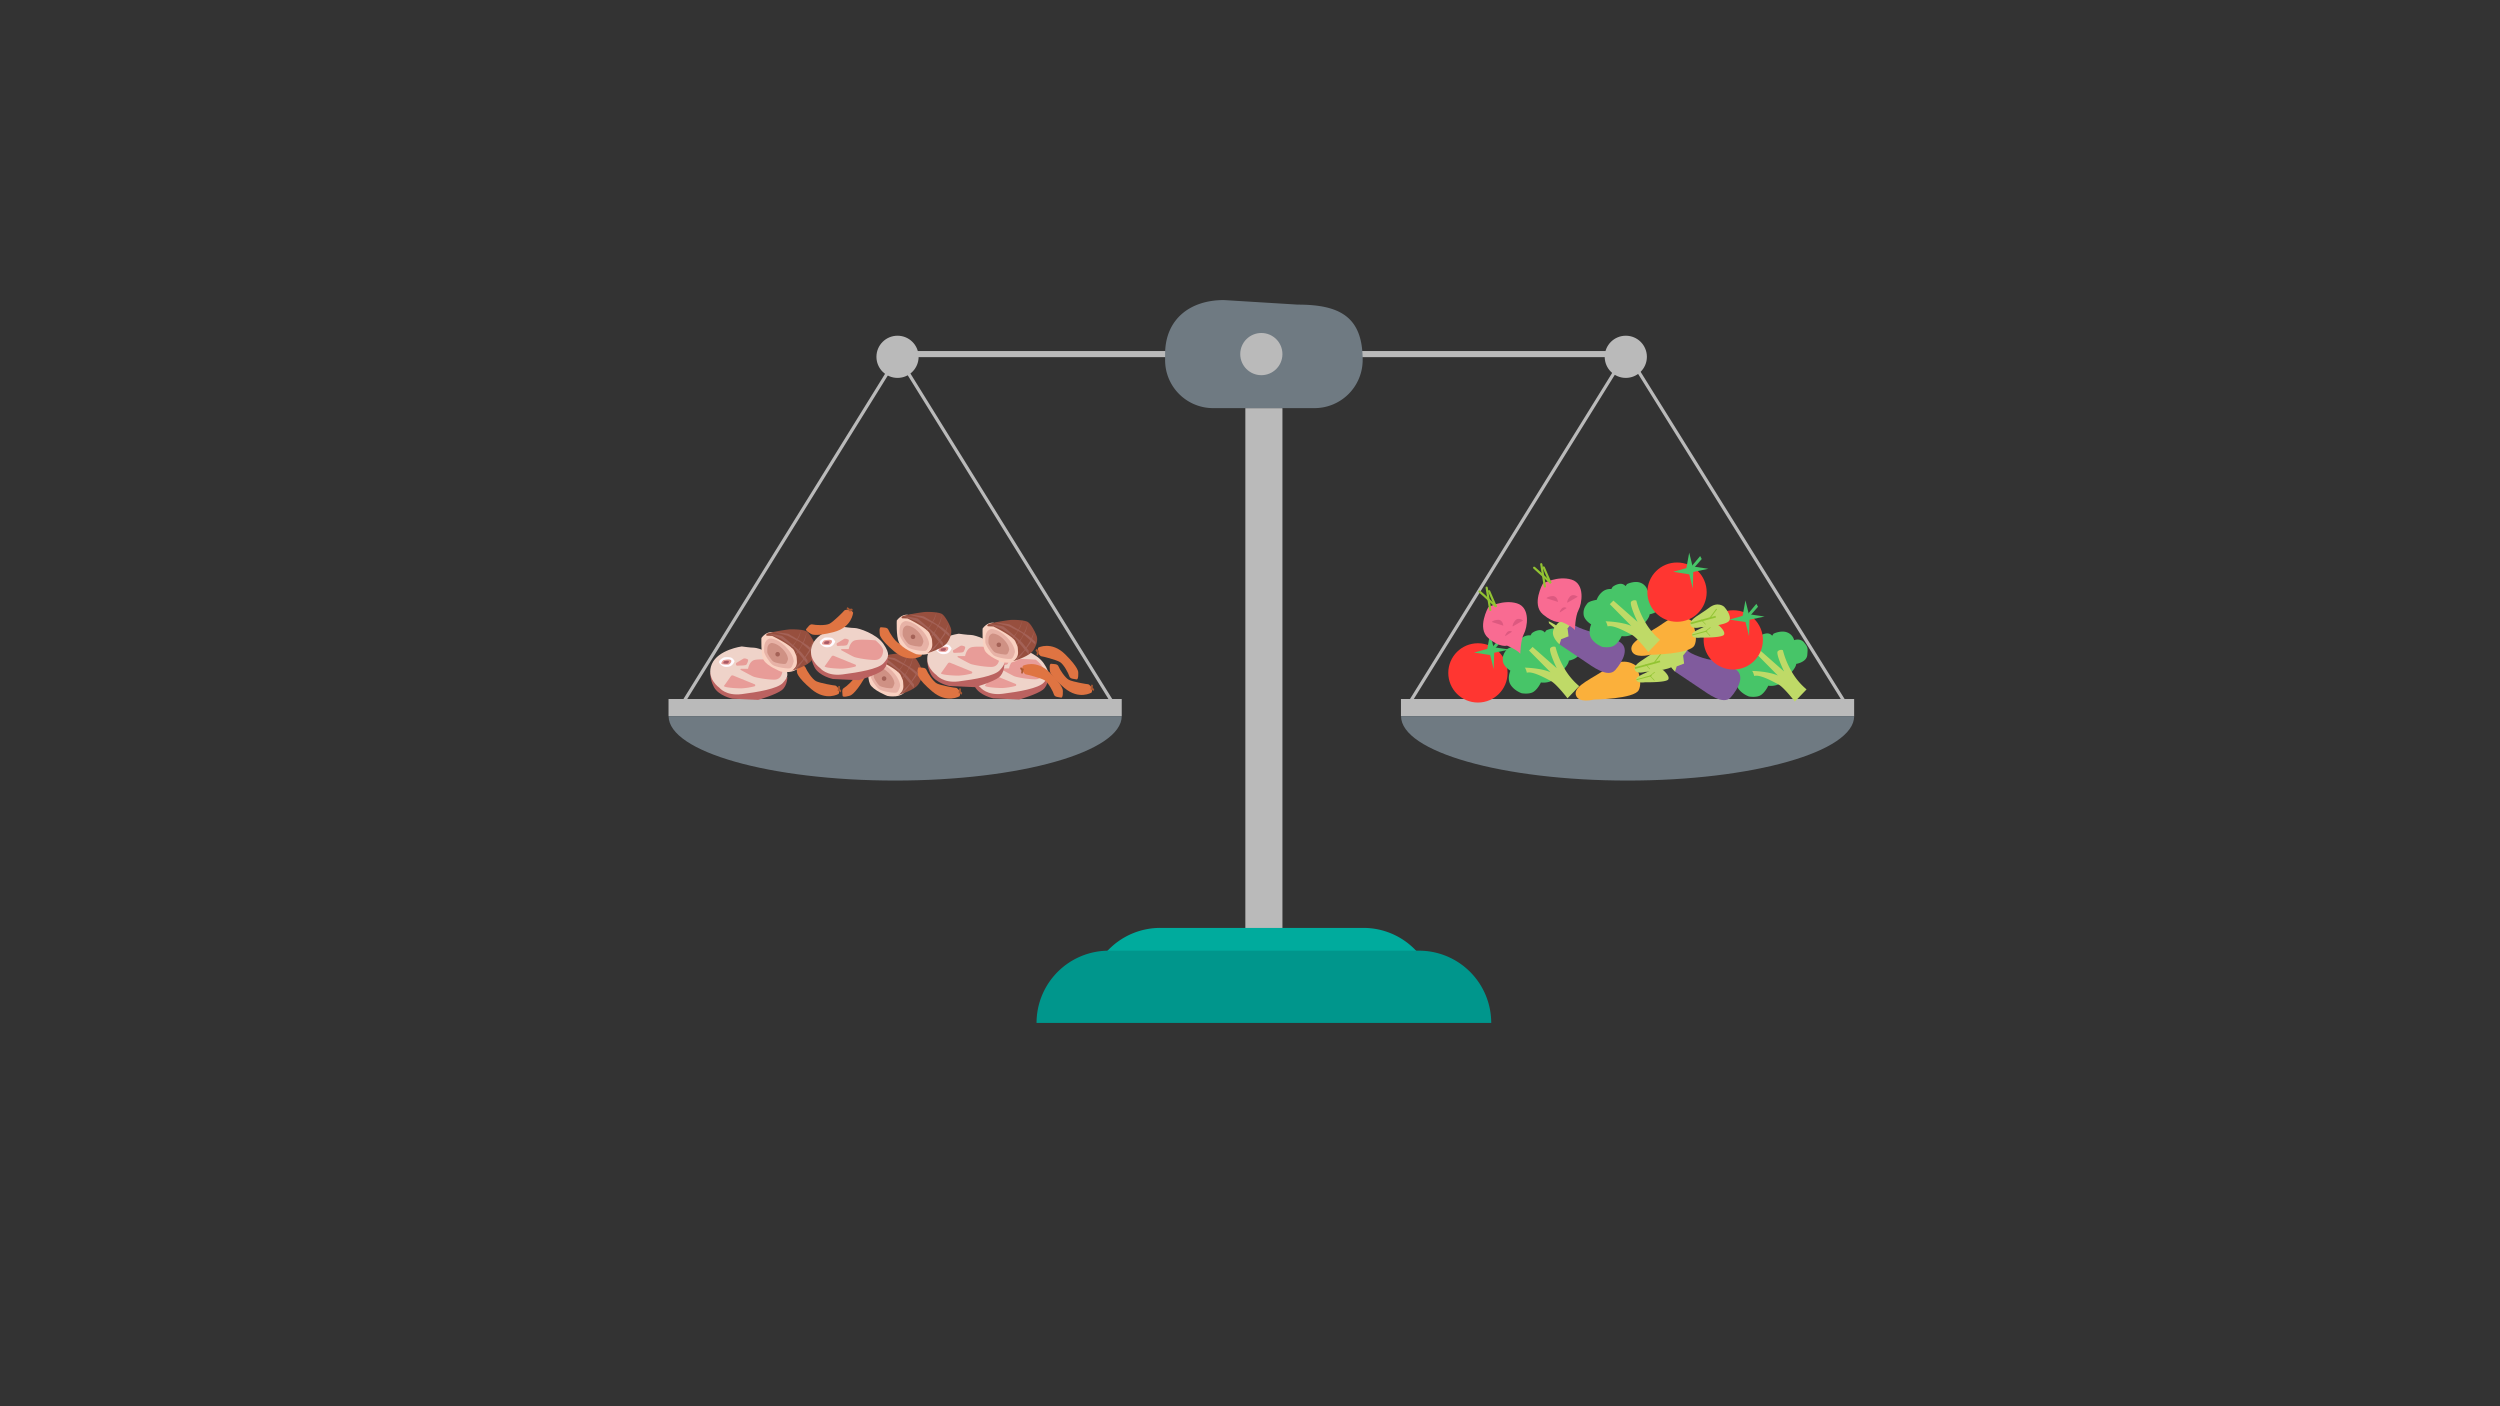 <svg id="SCALE" xmlns="http://www.w3.org/2000/svg" viewBox="0 0 1920 1080"><rect x="0" y="0" width="1920" height="1080" fill="#333333" stroke="none"/><defs><style>.cls-1{fill:#bababa;}.cls-2{fill:#00ab9d;}.cls-3{fill:#6f7a82;}.cls-4{fill:#00968c;}.cls-5{fill:#bb6260;}.cls-6{fill:#efd3c9;}.cls-7{fill:#e89c98;}.cls-8{fill:#fefbff;}.cls-9{fill:#e89d95;}.cls-10{fill:#a95965;}.cls-11{fill:#df7442;}.cls-12{fill:#ab5831;}.cls-13{fill:#f9d1c1;}.cls-14{fill:#974f3e;}.cls-15{fill:#e7b2a6;}.cls-16{fill:#cf9184;}.cls-17{fill:#a46257;}.cls-18{fill:#ff3631;}.cls-19{fill:#47c568;}.cls-20{fill:#bfda67;}.cls-21{fill:#fbb03b;}.cls-22{fill:#92c432;}.cls-23{fill:#805b9d;}.cls-24{fill:#f96b92;}.cls-25{fill:#dd5980;}</style></defs><rect class="cls-1" x="687.46" y="269.6" width="562.51" height="4.68"/><rect class="cls-1" x="956.42" y="313.44" width="28.49" height="419.85"/><path class="cls-2" d="M891.1,712.63h156a55.49,55.49,0,0,1,55.49,55.49v0a0,0,0,0,1,0,0h-267a0,0,0,0,1,0,0v0A55.49,55.49,0,0,1,891.1,712.63Z"/><path class="cls-3" d="M1009.56,313.44H931.65a36.85,36.85,0,0,1-36.85-36.85v-4.65c0-26.43,18.71-41.49,45.14-41.49l56.85,3.5c32.73,0,49.74,9.78,49.74,42.52h0A37,37,0,0,1,1009.56,313.44Z"/><circle class="cls-1" cx="968.71" cy="271.94" r="16.2"/><rect class="cls-1" x="513.43" y="536.84" width="348.06" height="13.13"/><path class="cls-3" d="M861.49,550c0,27.32-77.92,49.47-174,49.47s-174-22.15-174-49.47"/><rect class="cls-1" x="1075.93" y="536.84" width="348.06" height="13.13"/><path class="cls-3" d="M1424,550c0,27.32-77.92,49.47-174,49.47s-174-22.15-174-49.47"/><path class="cls-4" d="M851.56,730.12h238.21a55.49,55.49,0,0,1,55.49,55.49v0a0,0,0,0,1,0,0H796.07a0,0,0,0,1,0,0v0A55.49,55.49,0,0,1,851.56,730.12Z"/><rect class="cls-1" x="613.78" y="407.63" width="319.14" height="2.48" transform="translate(713.37 -463.85) rotate(58.2)"/><rect class="cls-1" x="446.14" y="407.63" width="319.14" height="2.48" transform="translate(1272.37 109.51) rotate(121.8)"/><rect class="cls-1" x="1172.23" y="406.98" width="319.14" height="2.48" transform="matrix(0.53, 0.85, -0.85, 0.53, 977, -938.79)"/><rect class="cls-1" x="1004.58" y="406.98" width="319.14" height="2.48" transform="translate(2124.51 -366.12) rotate(121.8)"/><path class="cls-5" d="M545.74,516s2.69,18.74,27.12,16,31.85-12.31,31.85-12.31.17,6.8-4.21,10.29-18.2,7.53-18.2,7.53l-19.88-.92s-10.62-2.2-14.16-9S545.74,516,545.74,516Z"/><path class="cls-6" d="M569.65,496.46s-18.15,2.45-22.94,13.5,5.8,18.25,5.8,18.25,4.94,6.42,17.14,4.88,27.54-4.14,31.55-8.6,5.32-6.92,0-14.77-19.2-12.28-22-12.28S569.65,496.46,569.65,496.46Z"/><path class="cls-7" d="M563.08,518.8l16.46,6.71a.84.84,0,0,1-.12,1.59,50.08,50.08,0,0,1-10.06,1.57c-4.67,0-14.24-.73-13.26-2,.76-1,3.86-5.41,5.23-7.39A1.47,1.47,0,0,1,563.08,518.8Z"/><path class="cls-7" d="M569.3,513.62h5.21s.9-5.57,4.75-6.71,15.8,0,15.8,0,6.05,4.74,5.89,7.85-1.48,7-5.89,7.2-14.24-1.39-16.54-2.37c-1.66-.71-6.79-3.55-9.47-5A.5.5,0,0,1,569.3,513.62Z"/><path class="cls-7" d="M565.32,509.18s-.74,2.29,1.31,2.05,6.14.18,6.79-1,1.64-3.4.9-3.81-2.53-1.23-3.68-.41S565.32,509.18,565.32,509.18Z"/><path class="cls-8" d="M556.1,504.82s-5.32,2.53-3.44,4.66,3.69,3.19,7,2.54,4.5-4.18,4.5-4.18-1.14-2.7-3.43-3A19.1,19.1,0,0,0,556.1,504.82Z"/><path class="cls-9" d="M555.45,507s5.75-1.39,6.15.33-1.73,3.11-2.23,3.11-4.91.16-5.32-.74S555.45,507,555.45,507Z"/><path class="cls-10" d="M556.29,507.75s3.24-.79,3.47.18-1,1.75-1.26,1.75-2.77.1-3-.41S556.29,507.75,556.29,507.75Z"/><path class="cls-5" d="M746.16,515.75s2.69,18.74,27.13,16,31.84-12.31,31.84-12.31.17,6.8-4.21,10.29-18.2,7.53-18.2,7.53l-19.88-.92s-10.62-2.21-14.16-9S746.16,515.75,746.16,515.75Z"/><path class="cls-6" d="M770.07,496.19s-18.15,2.46-22.94,13.51,5.8,18.25,5.8,18.25,4.94,6.42,17.14,4.87,27.54-4.14,31.55-8.6,5.32-6.91,0-14.77-19.19-12.27-22-12.27S770.07,496.19,770.07,496.19Z"/><path class="cls-7" d="M763.5,518.54l16.46,6.7a.84.84,0,0,1-.12,1.59,50,50,0,0,1-10.06,1.58c-4.67,0-14.24-.74-13.26-2,.76-.94,3.86-5.4,5.23-7.39A1.45,1.45,0,0,1,763.5,518.54Z"/><path class="cls-7" d="M769.72,513.35h5.22s.9-5.56,4.74-6.71,15.8,0,15.8,0,6,4.75,5.89,7.86-1.47,7-5.89,7.2-14.24-1.39-16.53-2.37c-1.67-.72-6.8-3.55-9.47-5.05A.5.5,0,0,1,769.72,513.35Z"/><path class="cls-7" d="M765.74,508.91s-.74,2.3,1.31,2,6.14.18,6.79-1,1.64-3.41.9-3.82-2.53-1.23-3.68-.41S765.74,508.91,765.74,508.91Z"/><path class="cls-8" d="M756.52,504.55s-5.32,2.54-3.44,4.67,3.69,3.19,7,2.53,4.5-4.17,4.5-4.17-1.14-2.7-3.43-3A19.13,19.13,0,0,0,756.52,504.55Z"/><path class="cls-9" d="M755.87,506.72s5.75-1.39,6.15.32-1.73,3.11-2.22,3.11-4.91.17-5.32-.73S755.87,506.72,755.87,506.72Z"/><path class="cls-10" d="M756.71,507.48s3.24-.78,3.47.18-1,1.76-1.26,1.76-2.77.09-3-.42S756.71,507.48,756.71,507.48Z"/><path class="cls-11" d="M663.66,499.91s7.53,8.51,0,21.28-11,13.09-11,13.09-5.56,1.8-5.56,0-1-4.75,1-5.89S656,522,657,518.73s1-14.24.82-15.06S660.06,498.93,663.66,499.91Z"/><polygon class="cls-12" points="660.11 501.14 657.72 501.14 657.72 499.96 659.75 499.71 660.91 498.36 662.32 498.67 661.65 499.75 661.53 501.14 660.11 501.14"/><path class="cls-11" d="M644.11,532.86s-9.67,6-21-3.61-11-13-11-13-.82-5.79.95-5.48,4.84-.16,5.64,2,5,8.82,8,10.35,13.87,3.39,14.7,3.37S645.69,529.48,644.11,532.86Z"/><polygon class="cls-12" points="643.5 529.16 643.9 526.8 645.07 527 644.97 529.04 646.1 530.42 645.56 531.76 644.61 530.91 643.26 530.55 643.5 529.16"/><path class="cls-13" d="M675.11,504.22s15,9.91,17.37,10.95,7.22,5.74,4,13.82-15,5.48-15,5.48-11.22-4.44-13.36-9.13-1.6-16.69-1.6-16.69S670,503.44,675.11,504.22Z"/><path class="cls-14" d="M689.82,533.72s12.13-3.32,15.46-8.11,3.42-8.89,2.91-10.74-4.36-10.05-7.27-11.44-10.16-1.54-12.73-1.39-16.4,2.4-17.51,3.48,0,1.39,0,1.39l4.1.15s15.21,7.27,17,11.6,1.71,2.78,2,8A7.43,7.43,0,0,1,689.82,533.72Z"/><path class="cls-15" d="M672.87,509.06s5.47-.59,12.11,6.05,6.36,11.68,6.36,11.68-1,4.13-2.52,5-11.37-.74-13.73-2.51-6.65-8.42-6.5-10.42S667.7,510.68,672.87,509.06Z"/><path class="cls-16" d="M674,512.5s3.83-.41,8.49,4.24,4.45,8.18,4.45,8.18-.73,2.89-1.76,3.52-8-.52-9.63-1.76-4.65-5.9-4.55-7.3S670.39,513.64,674,512.5Z"/><path class="cls-17" d="M675.62,504s10.81,1.15,11.63,1.47,14.56,8.84,14.56,8.84l5.24,4.59V521l-10.47-9-10-5.07Z"/><path class="cls-17" d="M671,505.05s10.62,1.58,11.43,2,14.33,12.23,14.33,12.23l5.15,6.35v2.94l-10.31-12.46-9.82-7Z"/><path class="cls-17" d="M706.48,510.37s-2.53,8.26-2.86,8.85-7.55,10.21-7.55,10.21l-3.52,3.49-1.21-.27,6.94-7,4.62-7.13Z"/><path class="cls-17" d="M701.6,504s-1.7,6.15-1.9,6.6-4.34,7.83-4.34,7.83l-2,2.73-.6-.14,3.86-5.46,2.7-5.43Z"/><path class="cls-17" d="M697.21,502.05s-1.45,5.05-1.63,5.41-3.92,6.38-3.92,6.38l-1.79,2.2-.57-.12,3.53-4.43,2.43-4.42Z"/><circle class="cls-17" cx="678.98" cy="521.14" r="1.76"/><path class="cls-13" d="M593.36,485.54s15,9.91,17.37,10.95,7.22,5.74,4,13.82-15,5.48-15,5.48-11.22-4.44-13.36-9.13-1.6-16.69-1.6-16.69S588.28,484.76,593.36,485.54Z"/><path class="cls-14" d="M608.07,515.05s12.13-3.33,15.46-8.12,3.42-8.88,2.91-10.74-4.36-10.05-7.27-11.44-10.16-1.54-12.73-1.39-16.4,2.4-17.51,3.48,0,1.39,0,1.39l4.1.16s15.21,7.26,17,11.59,1.71,2.78,2,8A7.45,7.45,0,0,1,608.07,515.05Z"/><path class="cls-15" d="M591.12,490.38s5.47-.59,12.11,6.06,6.36,11.67,6.36,11.67-1,4.13-2.52,5-11.37-.74-13.73-2.51-6.65-8.42-6.5-10.42S586,492,591.12,490.38Z"/><path class="cls-16" d="M592.26,493.82s3.83-.41,8.49,4.25,4.45,8.17,4.45,8.17-.73,2.9-1.76,3.52-8-.52-9.63-1.76-4.65-5.9-4.55-7.3S588.64,495,592.26,493.82Z"/><path class="cls-17" d="M593.87,485.3s10.81,1.15,11.63,1.48,14.56,8.83,14.56,8.83l5.24,4.59v2.12l-10.47-9-10-5.07Z"/><path class="cls-17" d="M589.26,486.37s10.62,1.59,11.43,2S615,500.64,615,500.64l5.15,6.35v2.94l-10.31-12.46-9.82-7Z"/><path class="cls-17" d="M624.73,491.69s-2.53,8.26-2.86,8.85-7.55,10.21-7.55,10.21l-3.52,3.49-1.21-.27,6.94-7,4.62-7.12Z"/><path class="cls-17" d="M619.85,485.3s-1.7,6.15-1.9,6.6-4.34,7.83-4.34,7.83l-2,2.73-.6-.14,3.86-5.46,2.7-5.43Z"/><path class="cls-17" d="M615.46,483.37s-1.45,5.05-1.63,5.42-3.92,6.37-3.92,6.37l-1.79,2.21-.57-.13,3.53-4.43,2.43-4.42Z"/><circle class="cls-17" cx="597.23" cy="502.46" r="1.76"/><path class="cls-11" d="M737,534.66s-9.66,6-21-3.61-11-13-11-13-.83-5.79.94-5.48,4.85-.16,5.64,2,5,8.82,8,10.35,13.86,3.39,14.7,3.37S738.59,531.28,737,534.66Z"/><polygon class="cls-12" points="736.4 530.96 736.81 528.6 737.98 528.8 737.87 530.84 739.01 532.22 738.46 533.56 737.51 532.71 736.16 532.35 736.4 530.96"/><path class="cls-11" d="M785.63,511.3s10.09-5.21,20.62,5.22,10,13.84,10,13.84.38,5.84-1.36,5.4-4.85-.21-5.47-2.4-4.27-9.17-7.2-10.93-13.57-4.45-14.4-4.49S783.79,514.56,785.63,511.3Z"/><polygon class="cls-12" points="785.95 515.04 785.37 517.37 784.22 517.08 784.48 515.05 783.45 513.59 784.1 512.3 784.98 513.22 786.3 513.68 785.95 515.04"/><path class="cls-5" d="M623.05,500.91s2.69,18.73,27.12,16S682,504.58,682,504.58s.17,6.8-4.21,10.29-18.2,7.53-18.2,7.53l-19.88-.92s-10.62-2.2-14.16-9S623.05,500.91,623.05,500.91Z"/><path class="cls-6" d="M647,481.35s-18.15,2.45-22.94,13.5,5.8,18.25,5.8,18.25,4.94,6.42,17.14,4.87,27.54-4.13,31.55-8.59,5.32-6.92,0-14.78-19.2-12.27-22-12.27S647,481.35,647,481.35Z"/><path class="cls-7" d="M640.39,503.69l16.46,6.71a.83.83,0,0,1-.12,1.58,49.38,49.38,0,0,1-10.06,1.58c-4.67,0-14.24-.74-13.26-2,.76-1,3.86-5.41,5.23-7.39A1.46,1.46,0,0,1,640.39,503.69Z"/><path class="cls-7" d="M646.61,498.5h5.21s.9-5.56,4.75-6.71,15.8,0,15.8,0,6,4.75,5.89,7.86-1.47,7-5.89,7.2-14.24-1.39-16.54-2.37c-1.66-.72-6.79-3.55-9.47-5A.5.5,0,0,1,646.61,498.5Z"/><path class="cls-7" d="M642.63,494.07s-.74,2.29,1.31,2,6.14.18,6.79-1,1.64-3.41.9-3.82-2.53-1.22-3.68-.4S642.63,494.07,642.63,494.07Z"/><path class="cls-8" d="M633.41,489.7s-5.32,2.54-3.44,4.67,3.69,3.19,7,2.54,4.5-4.18,4.5-4.18-1.14-2.7-3.43-3A19.7,19.7,0,0,0,633.41,489.7Z"/><path class="cls-9" d="M632.76,491.87s5.75-1.39,6.15.33-1.73,3.11-2.23,3.11-4.91.16-5.32-.74S632.76,491.87,632.76,491.87Z"/><path class="cls-10" d="M633.6,492.63s3.24-.78,3.47.19-1,1.75-1.26,1.75-2.77.09-3-.41S633.6,492.63,633.6,492.63Z"/><path class="cls-5" d="M712.4,506.24s2.7,18.74,27.13,16,31.85-12.31,31.85-12.31.16,6.8-4.22,10.29-18.2,7.53-18.2,7.53l-19.88-.92s-10.61-2.2-14.15-9S712.4,506.24,712.4,506.24Z"/><path class="cls-6" d="M736.31,486.68s-18.15,2.45-22.94,13.5,5.8,18.25,5.8,18.25,5,6.42,17.14,4.88,27.55-4.14,31.55-8.6,5.33-6.92,0-14.77-19.19-12.28-22-12.28S736.31,486.68,736.31,486.68Z"/><path class="cls-7" d="M729.74,509l16.46,6.71a.84.84,0,0,1-.11,1.59A50.18,50.18,0,0,1,736,518.89c-4.66,0-14.24-.73-13.26-2,.76-.95,3.86-5.41,5.24-7.39A1.46,1.46,0,0,1,729.74,509Z"/><path class="cls-7" d="M736,503.84h5.21s.9-5.57,4.75-6.71,15.79,0,15.79,0,6.06,4.74,5.89,7.85-1.47,7-5.89,7.2-14.24-1.39-16.53-2.37c-1.67-.71-6.8-3.55-9.47-5A.5.5,0,0,1,736,503.84Z"/><path class="cls-7" d="M732,499.4s-.73,2.29,1.31,2,6.14.19,6.8-1,1.63-3.4.9-3.81-2.54-1.23-3.69-.41S732,499.4,732,499.4Z"/><path class="cls-8" d="M722.76,495s-5.31,2.53-3.43,4.66,3.68,3.19,7,2.54,4.5-4.18,4.5-4.18-1.15-2.7-3.44-3A19.13,19.13,0,0,0,722.76,495Z"/><path class="cls-9" d="M722.11,497.2s5.76-1.39,6.15.33-1.73,3.11-2.22,3.11-4.91.16-5.32-.74S722.11,497.2,722.11,497.2Z"/><path class="cls-10" d="M723,498s3.25-.78,3.47.19-1,1.75-1.25,1.75-2.77.1-3-.41S723,498,723,498Z"/><path class="cls-11" d="M655.19,470.47s-.69,11.34-15.05,15-17,1.51-17,1.51-5.21-2.67-3.93-3.94,2.66-4.05,4.86-3.47,10.06,1,13.07-.58,10.77-9.37,11.23-10.06S653.34,467.23,655.19,470.47Z"/><polygon class="cls-12" points="651.81 468.84 650.12 467.14 650.96 466.31 652.56 467.56 654.34 467.43 655.13 468.65 653.88 468.94 652.81 469.83 651.81 468.84"/><path class="cls-11" d="M707.68,503.84s-9.67,6-21-3.62-11-13-11-13-.83-5.79,1-5.49,4.84-.16,5.64,2,5,8.82,8,10.35,13.87,3.39,14.7,3.37S709.26,500.45,707.68,503.84Z"/><polygon class="cls-12" points="707.07 500.13 707.47 497.77 708.64 497.97 708.54 500.01 709.67 501.39 709.13 502.73 708.17 501.88 706.83 501.52 707.07 500.13"/><path class="cls-13" d="M763.23,478.29s15,9.91,17.37,10.95,7.22,5.74,4,13.82-15,5.48-15,5.48-11.22-4.44-13.36-9.13-1.6-16.69-1.6-16.69S758.15,477.51,763.23,478.29Z"/><path class="cls-14" d="M777.94,507.8s12.13-3.33,15.46-8.12,3.42-8.88,2.91-10.74S792,478.9,789,477.5s-10.16-1.54-12.73-1.39-16.4,2.4-17.51,3.48,0,1.39,0,1.39l4.1.16s15.21,7.26,17,11.59,1.71,2.78,2,8A7.45,7.45,0,0,1,777.94,507.8Z"/><path class="cls-15" d="M761,483.13s5.47-.59,12.11,6.06,6.36,11.67,6.36,11.67-1,4.13-2.51,5-11.38-.74-13.74-2.51-6.65-8.42-6.5-10.42S755.82,484.76,761,483.13Z"/><path class="cls-16" d="M762.13,486.57s3.83-.41,8.49,4.25,4.45,8.17,4.45,8.17-.73,2.9-1.76,3.52-8-.52-9.63-1.76-4.65-5.9-4.55-7.3S758.51,487.71,762.13,486.57Z"/><path class="cls-17" d="M763.75,478.05s10.8,1.15,11.62,1.48,14.56,8.83,14.56,8.83l5.24,4.59v2.13l-10.47-9-10-5.07Z"/><path class="cls-17" d="M759.13,479.12s10.62,1.59,11.43,2,14.33,12.23,14.33,12.23l5.15,6.35v2.94l-10.31-12.46-9.82-7Z"/><path class="cls-17" d="M794.6,484.44s-2.53,8.26-2.86,8.85-7.55,10.21-7.55,10.21L780.67,507l-1.21-.27,6.94-7L791,492.6Z"/><path class="cls-17" d="M789.72,478.05s-1.7,6.15-1.9,6.6-4.34,7.83-4.34,7.83l-2,2.73-.6-.13,3.86-5.47,2.7-5.43Z"/><path class="cls-17" d="M785.33,476.12s-1.45,5.05-1.63,5.42-3.92,6.37-3.92,6.37L778,490.12l-.57-.13,3.53-4.42,2.43-4.43Z"/><circle class="cls-17" cx="767.1" cy="495.21" r="1.76"/><path class="cls-13" d="M697.32,472.16s15,9.91,17.37,10.95,7.22,5.74,4,13.82-15,5.47-15,5.47-11.23-4.43-13.37-9.12-1.6-16.69-1.6-16.69S692.24,471.38,697.32,472.16Z"/><path class="cls-14" d="M712,501.66s12.13-3.32,15.47-8.11,3.41-8.89,2.9-10.74-4.36-10.05-7.26-11.44S713,469.83,710.41,470s-16.41,2.4-17.52,3.48,0,1.39,0,1.39l4.1.15s15.21,7.27,17,11.59,1.7,2.79,2,8A7.41,7.41,0,0,1,712,501.66Z"/><path class="cls-15" d="M695.08,477s5.47-.59,12.12,6.05,6.35,11.67,6.35,11.67-1,4.14-2.51,5-11.38-.74-13.74-2.51-6.65-8.42-6.5-10.42S689.91,478.62,695.08,477Z"/><path class="cls-16" d="M696.23,480.44s3.82-.41,8.48,4.24,4.45,8.18,4.45,8.18-.72,2.89-1.76,3.52-8-.52-9.62-1.76-4.66-5.9-4.55-7.3S692.6,481.58,696.23,480.44Z"/><path class="cls-17" d="M697.84,471.92s10.8,1.15,11.62,1.47S724,482.23,724,482.23l5.23,4.58v2.13l-10.47-9-10-5.07Z"/><path class="cls-17" d="M693.22,473s10.63,1.58,11.43,2S719,487.26,719,487.26l5.15,6.34v2.95l-10.3-12.46-9.82-7Z"/><path class="cls-17" d="M728.69,478.31s-2.52,8.26-2.85,8.85-7.56,10.21-7.56,10.21l-3.52,3.49-1.21-.27,6.94-7,4.62-7.13Z"/><path class="cls-17" d="M723.82,471.92s-1.71,6.15-1.91,6.6-4.34,7.83-4.34,7.83l-2,2.73-.59-.14,3.86-5.46,2.7-5.43Z"/><path class="cls-17" d="M719.42,470S718,475,717.8,475.4s-3.92,6.38-3.92,6.38l-1.79,2.2-.58-.12,3.54-4.43,2.42-4.42Z"/><circle class="cls-17" cx="701.19" cy="489.08" r="1.76"/><path class="cls-11" d="M838.34,531.86s-9.66,6-21-3.61-11-13-11-13-.82-5.79.95-5.48,4.85-.16,5.64,2,5,8.82,8,10.35,13.86,3.39,14.69,3.37S839.92,528.48,838.34,531.86Z"/><polygon class="cls-12" points="837.73 528.16 838.13 525.8 839.3 526 839.2 528.04 840.34 529.42 839.79 530.76 838.84 529.91 837.49 529.55 837.73 528.16"/><path class="cls-11" d="M797.47,497.33s10.09-5.22,20.62,5.21,10,13.84,10,13.84.38,5.84-1.36,5.4-4.85-.21-5.47-2.4-4.27-9.17-7.2-10.93S800.5,504,799.67,504,795.63,500.58,797.47,497.33Z"/><polygon class="cls-12" points="797.79 501.07 797.21 503.39 796.06 503.1 796.32 501.07 795.29 499.61 795.93 498.32 796.82 499.24 798.14 499.7 797.79 501.07"/><circle class="cls-18" cx="1135.05" cy="516.79" r="22.77"/><polygon class="cls-19" points="1142.23 498.33 1144.41 486.46 1147.03 497.06 1159.12 498.83 1147.55 501.31 1147.17 513.91 1144.44 503.1 1132.05 501.18 1142.23 498.33"/><polygon class="cls-19" points="1146.04 500.46 1143.83 499.79 1152.81 489.07 1154.05 491.34 1146.04 500.46"/><path class="cls-19" d="M1201.76,513.11s3-3.36,3.12-5.75c0,0,8-1.28,8.5-6.79s.43-6.17-2.51-9.72-7.58-1.71-7.58-1.71a8.67,8.67,0,0,0-5.45-6c-4.65-1.77-10.33,1-10.33,1l-1.11,1.59a4.89,4.89,0,0,0-4.28-1.77,11,11,0,0,0-5.69,2.38l-1,1.65a9.28,9.28,0,0,0-7,2.21,14.47,14.47,0,0,0-4.22,6.05s-5.75.86-7.16,2.75-3.3,4.16-2.87,8.57,5.81,7.52,5.81,7.52-2.75,5.94.06,10.65,8.56,6.66,8.56,6.66,6.06,1.16,9.42-1.28,5.39-7,5.39-7a15.26,15.26,0,0,0,7.83-1C1195.52,521.37,1201.76,513.11,1201.76,513.11Z"/><path class="cls-20" d="M1212.83,526.94l-9,9.36s-8.44-11-12.66-13.22-14.32-7.89-18.54-6.42c0,0-.92-3.67-1.65-3.85s12.66.18,19.82,3.48l-16.52-16.69,2.76-2.76,18.53,16.33s-6.79-13.94-4.77-15.59a3.65,3.65,0,0,1,3.85-.74,62.46,62.46,0,0,0,6.59,16.16A50.7,50.7,0,0,0,1212.83,526.94Z"/><path class="cls-21" d="M1256.51,511.33s-8.75-7.73-20.94,1-27,14.18-25.37,21.19,14,3.74,14,3.74,30.87-.41,34.34-7.27S1256.51,511.33,1256.51,511.33Z"/><path class="cls-20" d="M1281.38,500.35s-4.77-4.48-11.63.82-15.15,8.68-14.3,12.82,7.75,2.06,7.75,2.06,20.2-1.07,22.2-5.17S1281.38,500.35,1281.38,500.35Z"/><path class="cls-20" d="M1277.41,514.76a8.81,8.81,0,0,0-9.53-.06c-5.37,3.07-12,4.84-11.11,7.55s6.48,1.73,6.48,1.73,16.56.33,18-2.22S1277.41,514.76,1277.41,514.76Z"/><rect class="cls-22" x="1264.68" y="500.52" width="1.36" height="19.97" transform="translate(1428.77 -844.13) rotate(74.91)"/><rect class="cls-22" x="1262.2" y="514.38" width="0.76" height="12.04" transform="translate(1088.91 1874.94) rotate(-105.09)"/><rect class="cls-22" x="1272.64" y="501.24" width="0.76" height="8.42" transform="translate(1995.38 1669.18) rotate(-143.48)"/><rect class="cls-22" x="1265.24" y="509.63" width="0.48" height="4.94" transform="translate(2537.65 16.86) rotate(136.7)"/><rect class="cls-22" x="1268.68" y="518.4" width="0.48" height="4.94" transform="translate(2549.61 29.65) rotate(136.7)"/><rect class="cls-22" x="1268.66" y="515.22" width="0.48" height="4.94" transform="translate(888.78 -798.98) rotate(51.7)"/><path class="cls-19" d="M1376.37,515.63s3-3.36,3.12-5.75c0,0,8-1.28,8.5-6.79s.43-6.17-2.51-9.72-7.58-1.72-7.58-1.72a8.66,8.66,0,0,0-5.45-6c-4.65-1.77-10.33,1-10.33,1l-1.11,1.59a4.89,4.89,0,0,0-4.28-1.77,11,11,0,0,0-5.69,2.38l-1,1.65a9.28,9.28,0,0,0-7,2.21,14.47,14.47,0,0,0-4.22,6.05s-5.75.86-7.16,2.75-3.3,4.16-2.87,8.57,5.81,7.52,5.81,7.52-2.75,5.93.06,10.64,8.56,6.67,8.56,6.67,6.06,1.16,9.42-1.28,5.39-7,5.39-7a15.26,15.26,0,0,0,7.83-1C1370.13,523.89,1376.37,515.63,1376.37,515.63Z"/><path class="cls-20" d="M1387.44,529.46l-9,9.36s-8.44-11-12.66-13.22-14.32-7.89-18.54-6.42c0,0-.92-3.67-1.65-3.85s12.66.18,19.82,3.48l-16.52-16.7,2.76-2.75,18.53,16.33s-6.79-13.94-4.77-15.59a3.65,3.65,0,0,1,3.85-.74,62.46,62.46,0,0,0,6.59,16.16A50.7,50.7,0,0,0,1387.44,529.46Z"/><path class="cls-23" d="M1286.17,515.62s14.36,9.7,19.71,13.23,17.65,13.17,23.36,6.65,12-17.68,2.22-22.25-14.62-7.63-16.86-6.72-18-4.8-18.43-6.92-4,4.56-4,4.56l-.69,3.42-5.31,2.26Z"/><path class="cls-20" d="M1286.42,515.79s-7.9-6.66-4-12.54c0,0,2-3.68,4.29-4.89s9.15,1.09,9.15,1.09l-3.23,4.07.75,6.09-5.66,2.17Z"/><path class="cls-20" d="M1278.36,499.51l-.24-1.49s5.07,2.4,6.25,3.69-.94,2.24-.94,2.24Z"/><path class="cls-23" d="M1197.44,494.72s14.36,9.7,19.71,13.24,17.65,13.17,23.36,6.65,12-17.68,2.22-22.26-14.62-7.62-16.86-6.71-18-4.81-18.43-6.93-4,4.56-4,4.56l-.69,3.43-5.31,2.26Z"/><path class="cls-20" d="M1197.69,494.89s-7.9-6.66-4-12.54c0,0,2-3.68,4.29-4.89s9.15,1.09,9.15,1.09l-3.23,4.08.75,6.09-5.66,2.17Z"/><path class="cls-20" d="M1189.63,478.62l-.24-1.49s5.07,2.4,6.25,3.68-.94,2.25-.94,2.25Z"/><circle class="cls-18" cx="1331.14" cy="491.44" r="22.77"/><polygon class="cls-19" points="1338.32 472.98 1340.5 461.12 1343.12 471.71 1355.21 473.49 1343.63 475.96 1343.26 488.57 1340.53 477.75 1328.13 475.83 1338.32 472.98"/><polygon class="cls-19" points="1342.13 475.12 1339.92 474.44 1348.9 463.73 1350.14 466 1342.13 475.12"/><path class="cls-21" d="M1299.28,477s-8.75-7.73-20.94,1-27,14.18-25.36,21.19,14,3.74,14,3.74,30.88-.41,34.34-7.26S1299.28,477,1299.28,477Z"/><path class="cls-20" d="M1324.15,466s-4.77-4.48-11.63.82-15.14,8.68-14.3,12.82,7.75,2.06,7.75,2.06,20.2-1.07,22.2-5.17S1324.15,466,1324.15,466Z"/><path class="cls-20" d="M1320.18,480.44a8.79,8.79,0,0,0-9.52-.06c-5.37,3.08-12,4.84-11.12,7.55s6.48,1.73,6.48,1.73,16.57.33,18-2.21S1320.18,480.44,1320.18,480.44Z"/><rect class="cls-22" x="1307.45" y="466.21" width="1.36" height="19.97" transform="translate(1427.27 -910.81) rotate(74.91)"/><rect class="cls-22" x="1304.98" y="480.06" width="0.76" height="12.04" transform="translate(1175.95 1872.98) rotate(-105.09)"/><rect class="cls-22" x="1315.42" y="466.92" width="0.76" height="8.42" transform="translate(2092.95 1632.74) rotate(-143.48)"/><rect class="cls-22" x="1308.01" y="475.31" width="0.48" height="4.94" transform="translate(2588.01 -71.77) rotate(136.7)"/><rect class="cls-22" x="1311.45" y="484.08" width="0.48" height="4.94" transform="translate(2599.97 -58.98) rotate(136.7)"/><rect class="cls-22" x="1311.43" y="480.9" width="0.48" height="4.94" transform="translate(878.11 -845.6) rotate(51.7)"/><path class="cls-19" d="M1263.8,477.54s3-3.37,3.11-5.75c0,0,8-1.29,8.51-6.79s.43-6.18-2.51-9.73-7.59-1.71-7.59-1.71a8.64,8.64,0,0,0-5.44-6c-4.65-1.78-10.34,1-10.34,1l-1.1,1.59a4.91,4.91,0,0,0-4.28-1.78,11,11,0,0,0-5.69,2.39l-1,1.65a9.3,9.3,0,0,0-7,2.2,14.53,14.53,0,0,0-4.22,6.06s-5.75.85-7.16,2.75-3.3,4.16-2.87,8.56,5.81,7.53,5.81,7.53-2.76,5.93.06,10.64,8.56,6.67,8.56,6.67,6.06,1.16,9.42-1.29,5.38-7,5.38-7a15.39,15.39,0,0,0,7.83-1C1257.56,485.8,1263.8,477.54,1263.8,477.54Z"/><path class="cls-20" d="M1274.87,491.36l-9,9.36s-8.45-11-12.67-13.21-14.31-7.89-18.53-6.42c0,0-.92-3.67-1.65-3.86s12.66.19,19.82,3.49L1236.33,464l2.75-2.75,18.54,16.33s-6.79-14-4.77-15.6a3.66,3.66,0,0,1,3.85-.73,62.61,62.61,0,0,0,6.59,16.16A50.67,50.67,0,0,0,1274.87,491.36Z"/><circle class="cls-18" cx="1287.95" cy="454.77" r="22.77"/><polygon class="cls-19" points="1295.13 436.31 1297.31 424.45 1299.92 435.04 1312.02 436.81 1300.44 439.29 1300.06 451.9 1297.33 441.08 1284.94 439.16 1295.13 436.31"/><polygon class="cls-19" points="1298.94 438.44 1296.73 437.77 1305.71 427.06 1306.94 429.32 1298.94 438.44"/><path class="cls-24" d="M1143,466.38s-9,16,0,23.66,14.38,5.79,14.38,5.79,7.88,3.25,10.2,6.26c0,0,.23-10.66,2.78-15.3s5.34-20.18-5.33-23.42S1143,466.38,1143,466.38Z"/><path class="cls-25" d="M1154.57,480.53l-8.81-2.84s.4-1.29,4.41-1.66S1154.57,480.53,1154.57,480.53Z"/><path class="cls-25" d="M1169.75,476.52l-8,4.62s-.68-1.17,1.74-4.38S1169.75,476.52,1169.75,476.52Z"/><path class="cls-25" d="M1161.24,485.18,1156,488.6s-.35-.7,1.35-2.88A2.79,2.79,0,0,1,1161.24,485.18Z"/><rect class="cls-22" x="1145.27" y="452.75" width="1.69" height="14.15" rx="0.85" transform="translate(2380.59 427.23) rotate(156.63)"/><rect class="cls-22" x="1146.71" y="446.76" width="1.69" height="18.99" rx="0.85" transform="matrix(-0.99, 0.16, -0.16, -0.99, 2352.22, 727.97)"/><rect class="cls-22" x="1141.62" y="450.59" width="1.69" height="18.46" rx="0.85" transform="translate(2250.55 -77.6) rotate(132.2)"/><path class="cls-24" d="M1184.93,448.16s-9,16,0,23.65,14.37,5.8,14.37,5.8,7.89,3.25,10.21,6.26c0,0,.23-10.67,2.78-15.31s5.33-20.17-5.33-23.42S1184.93,448.16,1184.93,448.16Z"/><path class="cls-25" d="M1196.52,462.3l-8.81-2.84s.4-1.29,4.41-1.66S1196.52,462.3,1196.52,462.3Z"/><path class="cls-25" d="M1211.7,458.3l-8,4.61s-.69-1.16,1.73-4.37S1211.7,458.3,1211.7,458.3Z"/><path class="cls-25" d="M1203.19,467l-5.28,3.42s-.36-.69,1.35-2.88A2.8,2.8,0,0,1,1203.19,467Z"/><rect class="cls-22" x="1187.21" y="434.53" width="1.69" height="14.15" rx="0.85" transform="translate(2453.82 375.63) rotate(156.63)"/><rect class="cls-22" x="1188.65" y="428.54" width="1.69" height="18.99" rx="0.85" transform="matrix(-0.99, 0.16, -0.16, -0.99, 2432.76, 685.2)"/><rect class="cls-22" x="1183.57" y="432.37" width="1.69" height="18.46" rx="0.85" transform="translate(2307.18 -139.14) rotate(132.2)"/><circle class="cls-1" cx="689.3" cy="274.03" r="16.2"/><circle class="cls-1" cx="1248.61" cy="274.03" r="16.2"/></svg>